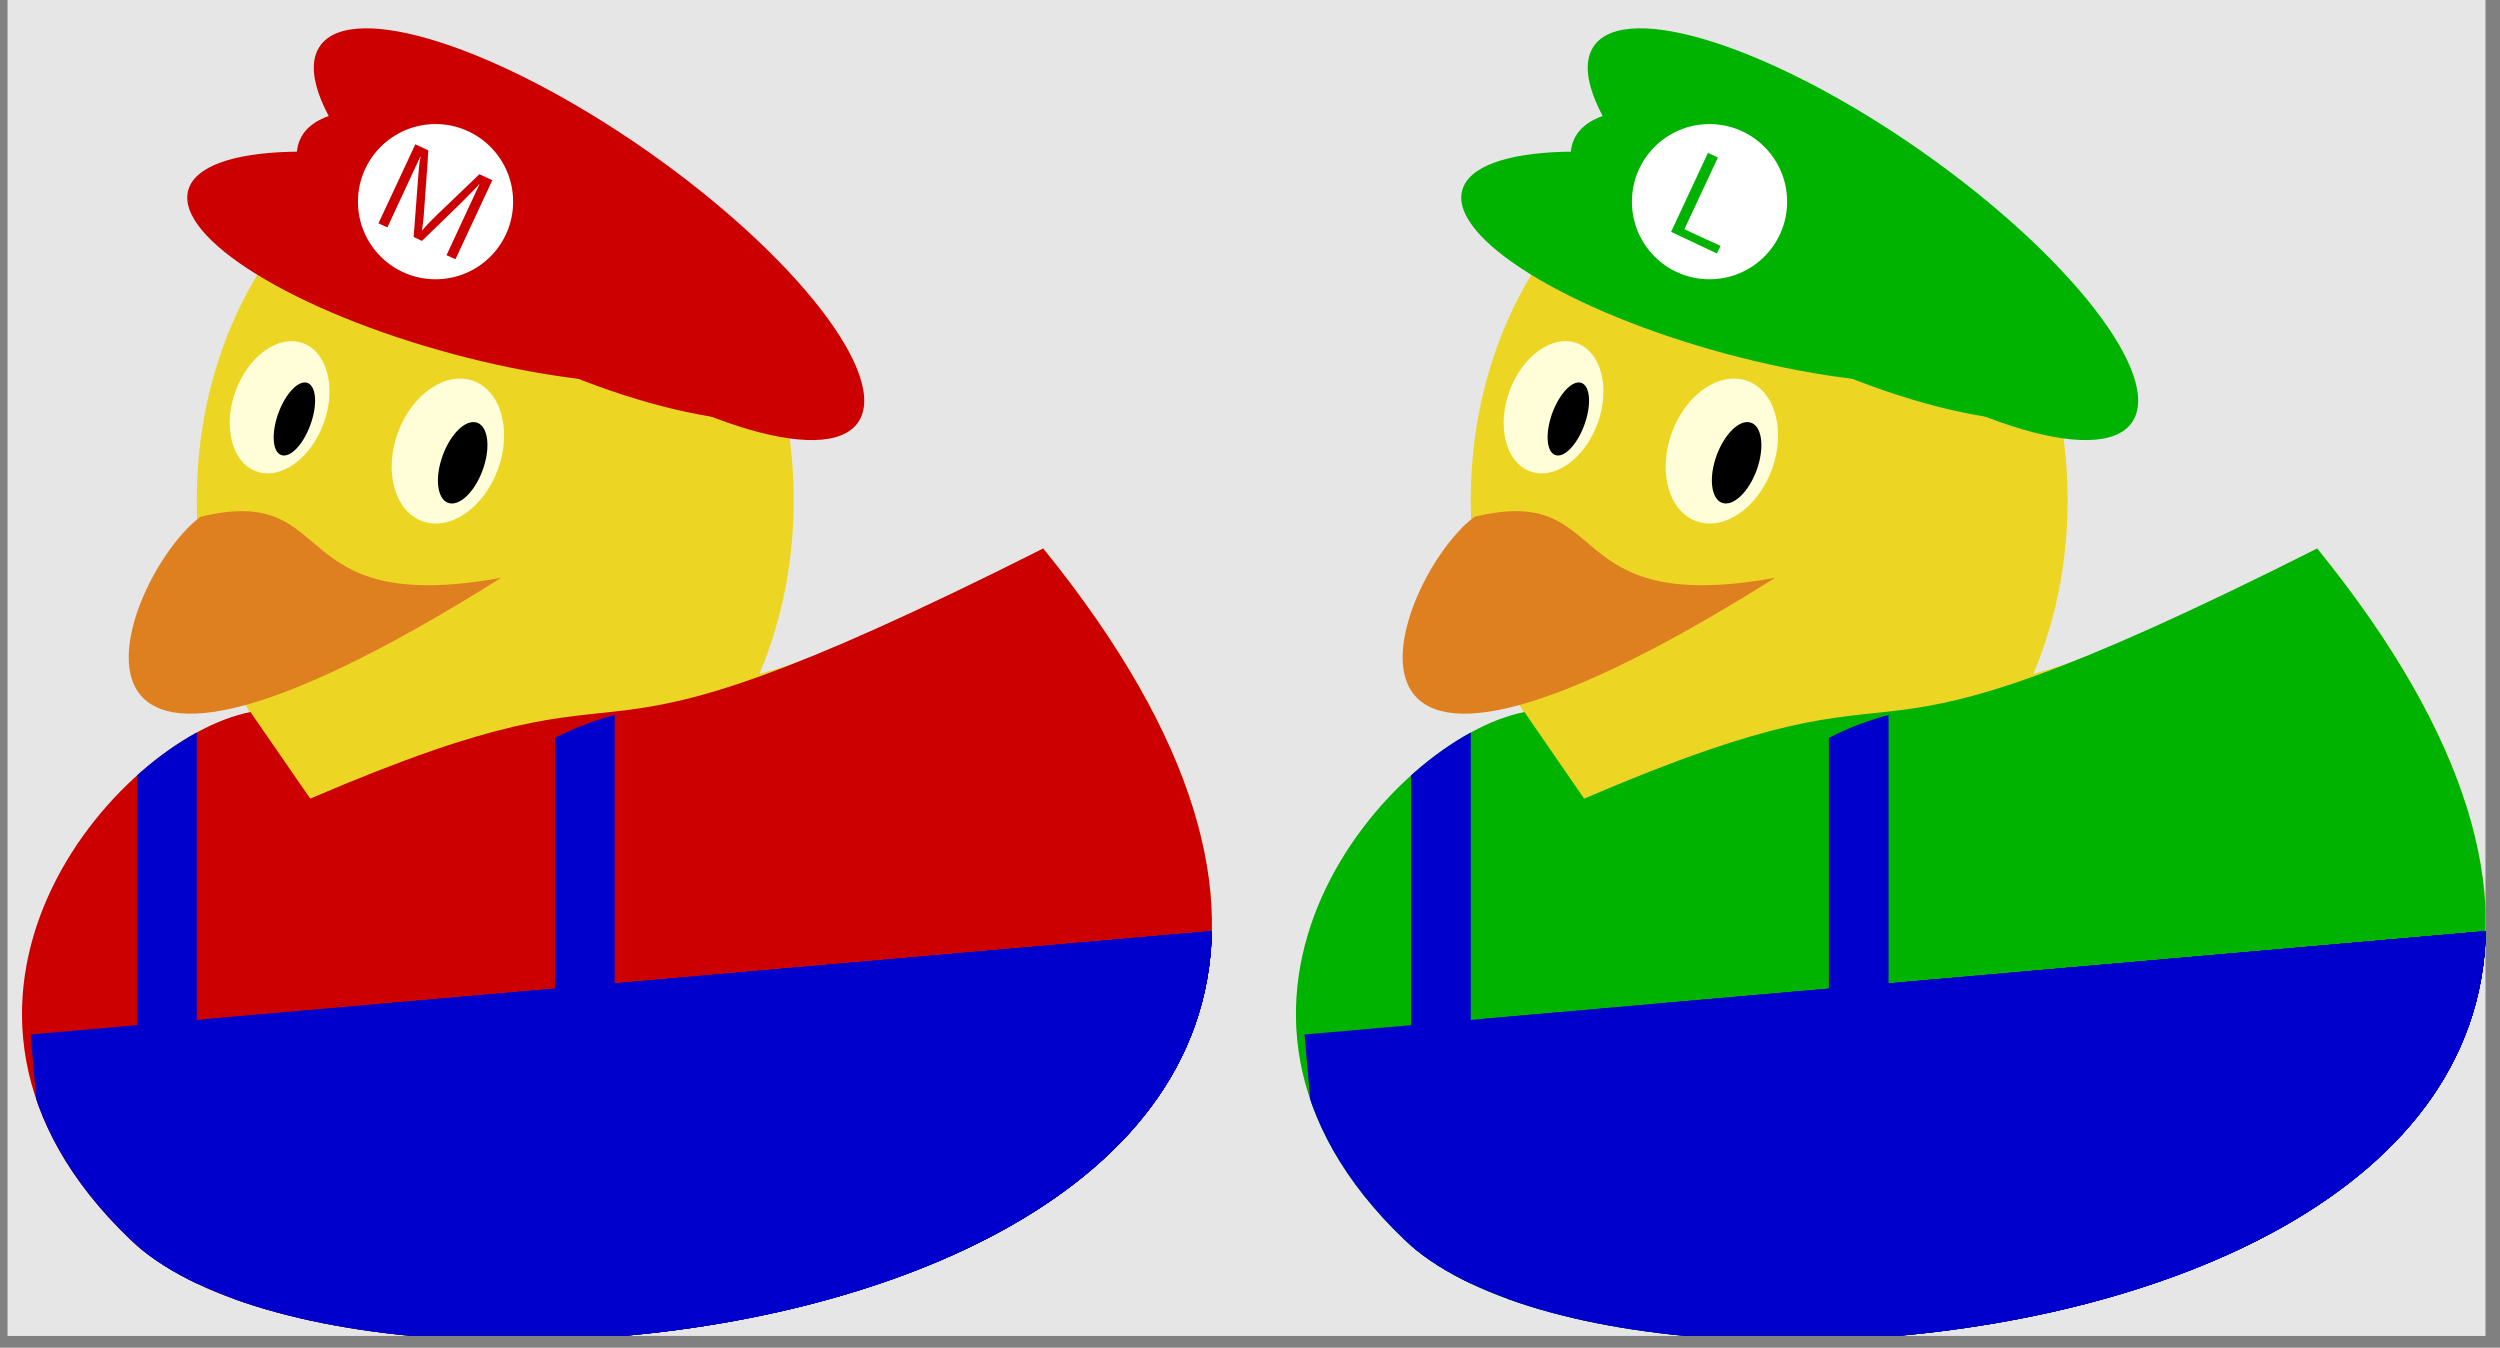 <?xml version="1.0" encoding="UTF-8"?>
<svg xmlns="http://www.w3.org/2000/svg" xmlns:xlink="http://www.w3.org/1999/xlink" width="117.671" height="63.436" viewBox="0 0 117.671 63.436">
<rect x="0" y="0" width="117.671" height="63.436" fill="#808080" stroke="none"/>
<defs>
<g>
<g id="glyph-0-0">
<path d="M 3.734 -0.578 C 3.312 -0.188 2.75 0.375 2.578 0.594 C 2.594 0.469 2.625 0.234 2.656 -0.016 L 2.844 -2.625 L 2.875 -3.188 L 2.266 -3.469 L 0.531 0.25 L 0.953 0.438 L 2.5 -2.891 L 2.516 -2.875 C 2.453 -2.688 2.406 -2.016 2.375 -1.578 L 2.188 0.891 L 2.578 1.078 L 4.172 -0.469 C 4.531 -0.828 4.656 -0.938 4.734 -1.031 C 4.859 -1.156 5.203 -1.484 5.266 -1.594 L 5.281 -1.578 L 3.734 1.75 L 4.156 1.938 L 5.891 -1.781 L 5.281 -2.062 Z M 3.734 -0.578 "/>
</g>
<g id="glyph-0-1">
<path d="M 2.719 -3.266 L 2.25 -3.484 L 0.516 0.234 L 2.672 1.25 L 2.844 0.891 C 2.359 0.672 1.891 0.469 1.406 0.234 L 1.141 0.109 Z M 2.719 -3.266 "/>
</g>
</g>
<clipPath id="clip-0">
<path clip-rule="nonzero" d="M 0.355 0 L 116.988 0 L 116.988 62.879 L 0.355 62.879 Z M 0.355 0 "/>
</clipPath>
<clipPath id="clip-1">
<path clip-rule="nonzero" d="M 1 25 L 58 25 L 58 62.879 L 1 62.879 Z M 1 25 "/>
</clipPath>
<clipPath id="clip-2">
<path clip-rule="nonzero" d="M 1 25 L 58 25 L 58 62.879 L 1 62.879 Z M 1 25 "/>
</clipPath>
<clipPath id="clip-3">
<path clip-rule="nonzero" d="M 1 41 L 58 41 L 58 62.879 L 1 62.879 Z M 1 41 "/>
</clipPath>
<clipPath id="clip-4">
<path clip-rule="nonzero" d="M 11.789 33.516 C 5.523 34.723 -5.488 47.227 6.145 58.355 C 17.805 69.48 78.465 62.035 49.102 25.816 C 22.75 39.105 32.863 26.969 12.438 46.02 Z M 11.789 33.516 "/>
</clipPath>
<clipPath id="clip-5">
<path clip-rule="nonzero" d="M 9 40 L 58 40 L 58 62.879 L 9 62.879 Z M 9 40 "/>
</clipPath>
<clipPath id="clip-6">
<path clip-rule="nonzero" d="M 11.789 33.516 C 5.523 34.723 -5.488 47.227 6.145 58.355 C 17.805 69.48 78.465 62.035 49.102 25.816 C 22.75 39.105 32.863 26.969 12.438 46.02 Z M 11.789 33.516 "/>
</clipPath>
<clipPath id="clip-7">
<path clip-rule="nonzero" d="M 18 39 L 58 39 L 58 62.879 L 18 62.879 Z M 18 39 "/>
</clipPath>
<clipPath id="clip-8">
<path clip-rule="nonzero" d="M 11.789 33.516 C 5.523 34.723 -5.488 47.227 6.145 58.355 C 17.805 69.48 78.465 62.035 49.102 25.816 C 22.75 39.105 32.863 26.969 12.438 46.02 Z M 11.789 33.516 "/>
</clipPath>
<clipPath id="clip-9">
<path clip-rule="nonzero" d="M 26 39 L 58 39 L 58 62.879 L 26 62.879 Z M 26 39 "/>
</clipPath>
<clipPath id="clip-10">
<path clip-rule="nonzero" d="M 11.789 33.516 C 5.523 34.723 -5.488 47.227 6.145 58.355 C 17.805 69.48 78.465 62.035 49.102 25.816 C 22.75 39.105 32.863 26.969 12.438 46.02 Z M 11.789 33.516 "/>
</clipPath>
<clipPath id="clip-11">
<path clip-rule="nonzero" d="M 35 38 L 58 38 L 58 62.879 L 35 62.879 Z M 35 38 "/>
</clipPath>
<clipPath id="clip-12">
<path clip-rule="nonzero" d="M 11.789 33.516 C 5.523 34.723 -5.488 47.227 6.145 58.355 C 17.805 69.48 78.465 62.035 49.102 25.816 C 22.75 39.105 32.863 26.969 12.438 46.02 Z M 11.789 33.516 "/>
</clipPath>
<clipPath id="clip-13">
<path clip-rule="nonzero" d="M 43 37 L 58 37 L 58 62.879 L 43 62.879 Z M 43 37 "/>
</clipPath>
<clipPath id="clip-14">
<path clip-rule="nonzero" d="M 11.789 33.516 C 5.523 34.723 -5.488 47.227 6.145 58.355 C 17.805 69.48 78.465 62.035 49.102 25.816 C 22.75 39.105 32.863 26.969 12.438 46.02 Z M 11.789 33.516 "/>
</clipPath>
<clipPath id="clip-15">
<path clip-rule="nonzero" d="M 51 36 L 58 36 L 58 62.879 L 51 62.879 Z M 51 36 "/>
</clipPath>
<clipPath id="clip-16">
<path clip-rule="nonzero" d="M 11.789 33.516 C 5.523 34.723 -5.488 47.227 6.145 58.355 C 17.805 69.48 78.465 62.035 49.102 25.816 C 22.75 39.105 32.863 26.969 12.438 46.02 Z M 11.789 33.516 "/>
</clipPath>
<clipPath id="clip-17">
<path clip-rule="nonzero" d="M 6 25 L 10 25 L 10 62.879 L 6 62.879 Z M 6 25 "/>
</clipPath>
<clipPath id="clip-18">
<path clip-rule="nonzero" d="M 11.789 33.516 C 5.523 34.723 -5.488 47.227 6.145 58.355 C 17.805 69.48 78.465 62.035 49.102 25.816 C 22.75 39.105 32.863 26.969 12.438 46.02 Z M 11.789 33.516 "/>
</clipPath>
<clipPath id="clip-19">
<path clip-rule="nonzero" d="M 26 25 L 29 25 L 29 62.879 L 26 62.879 Z M 26 25 "/>
</clipPath>
<clipPath id="clip-20">
<path clip-rule="nonzero" d="M 11.789 33.516 C 5.523 34.723 -5.488 47.227 6.145 58.355 C 17.805 69.48 78.465 62.035 49.102 25.816 C 22.75 39.105 32.863 26.969 12.438 46.02 Z M 11.789 33.516 "/>
</clipPath>
<clipPath id="clip-21">
<path clip-rule="nonzero" d="M 61 25 L 116.988 25 L 116.988 62.879 L 61 62.879 Z M 61 25 "/>
</clipPath>
<clipPath id="clip-22">
<path clip-rule="nonzero" d="M 60 25 L 116.988 25 L 116.988 62.879 L 60 62.879 Z M 60 25 "/>
</clipPath>
<clipPath id="clip-23">
<path clip-rule="nonzero" d="M 61 41 L 116.988 41 L 116.988 62.879 L 61 62.879 Z M 61 41 "/>
</clipPath>
<clipPath id="clip-24">
<path clip-rule="nonzero" d="M 71.754 33.516 C 65.488 34.723 54.473 47.227 66.105 58.355 C 77.766 69.48 138.43 62.035 109.066 25.816 C 82.711 39.105 92.828 26.969 72.398 46.02 Z M 71.754 33.516 "/>
</clipPath>
<clipPath id="clip-25">
<path clip-rule="nonzero" d="M 69 40 L 116.988 40 L 116.988 62.879 L 69 62.879 Z M 69 40 "/>
</clipPath>
<clipPath id="clip-26">
<path clip-rule="nonzero" d="M 71.754 33.516 C 65.488 34.723 54.473 47.227 66.105 58.355 C 77.766 69.48 138.43 62.035 109.066 25.816 C 82.711 39.105 92.828 26.969 72.398 46.02 Z M 71.754 33.516 "/>
</clipPath>
<clipPath id="clip-27">
<path clip-rule="nonzero" d="M 78 39 L 116.988 39 L 116.988 62.879 L 78 62.879 Z M 78 39 "/>
</clipPath>
<clipPath id="clip-28">
<path clip-rule="nonzero" d="M 71.754 33.516 C 65.488 34.723 54.473 47.227 66.105 58.355 C 77.766 69.48 138.43 62.035 109.066 25.816 C 82.711 39.105 92.828 26.969 72.398 46.02 Z M 71.754 33.516 "/>
</clipPath>
<clipPath id="clip-29">
<path clip-rule="nonzero" d="M 86 39 L 116.988 39 L 116.988 62.879 L 86 62.879 Z M 86 39 "/>
</clipPath>
<clipPath id="clip-30">
<path clip-rule="nonzero" d="M 71.754 33.516 C 65.488 34.723 54.473 47.227 66.105 58.355 C 77.766 69.48 138.43 62.035 109.066 25.816 C 82.711 39.105 92.828 26.969 72.398 46.02 Z M 71.754 33.516 "/>
</clipPath>
<clipPath id="clip-31">
<path clip-rule="nonzero" d="M 94 38 L 116.988 38 L 116.988 62.879 L 94 62.879 Z M 94 38 "/>
</clipPath>
<clipPath id="clip-32">
<path clip-rule="nonzero" d="M 71.754 33.516 C 65.488 34.723 54.473 47.227 66.105 58.355 C 77.766 69.48 138.43 62.035 109.066 25.816 C 82.711 39.105 92.828 26.969 72.398 46.02 Z M 71.754 33.516 "/>
</clipPath>
<clipPath id="clip-33">
<path clip-rule="nonzero" d="M 103 37 L 116.988 37 L 116.988 62.879 L 103 62.879 Z M 103 37 "/>
</clipPath>
<clipPath id="clip-34">
<path clip-rule="nonzero" d="M 71.754 33.516 C 65.488 34.723 54.473 47.227 66.105 58.355 C 77.766 69.48 138.43 62.035 109.066 25.816 C 82.711 39.105 92.828 26.969 72.398 46.02 Z M 71.754 33.516 "/>
</clipPath>
<clipPath id="clip-35">
<path clip-rule="nonzero" d="M 111 36 L 116.988 36 L 116.988 62.879 L 111 62.879 Z M 111 36 "/>
</clipPath>
<clipPath id="clip-36">
<path clip-rule="nonzero" d="M 71.754 33.516 C 65.488 34.723 54.473 47.227 66.105 58.355 C 77.766 69.48 138.43 62.035 109.066 25.816 C 82.711 39.105 92.828 26.969 72.398 46.02 Z M 71.754 33.516 "/>
</clipPath>
<clipPath id="clip-37">
<path clip-rule="nonzero" d="M 66 25 L 70 25 L 70 62.879 L 66 62.879 Z M 66 25 "/>
</clipPath>
<clipPath id="clip-38">
<path clip-rule="nonzero" d="M 71.754 33.516 C 65.488 34.723 54.473 47.227 66.105 58.355 C 77.766 69.48 138.43 62.035 109.066 25.816 C 82.711 39.105 92.828 26.969 72.398 46.02 Z M 71.754 33.516 "/>
</clipPath>
<clipPath id="clip-39">
<path clip-rule="nonzero" d="M 86 25 L 89 25 L 89 62.879 L 86 62.879 Z M 86 25 "/>
</clipPath>
<clipPath id="clip-40">
<path clip-rule="nonzero" d="M 71.754 33.516 C 65.488 34.723 54.473 47.227 66.105 58.355 C 77.766 69.48 138.43 62.035 109.066 25.816 C 82.711 39.105 92.828 26.969 72.398 46.02 Z M 71.754 33.516 "/>
</clipPath>
</defs>
<g clip-path="url(#clip-0)">
<path fill-rule="nonzero" fill="rgb(89.999%, 89.999%, 89.999%)" fill-opacity="1" d="M 0.355 62.879 L 116.988 62.879 L 116.988 0 L 0.355 0 Z M 0.355 62.879 "/>
</g>
<g clip-path="url(#clip-1)">
<path fill-rule="nonzero" fill="rgb(92.871%, 83.229%, 14.369%)" fill-opacity="1" d="M 12.438 33.516 C 5.523 34.723 -5.488 47.227 6.145 58.355 C 17.805 69.48 78.465 62.035 49.102 25.816 C 24.379 39.105 32.863 26.941 12.438 33.516 Z M 12.438 33.516 "/>
</g>
<path fill-rule="nonzero" fill="rgb(92.871%, 83.229%, 14.369%)" fill-opacity="1" d="M 37.359 23.543 C 37.359 13.844 31.07 5.98 23.309 5.98 C 15.551 5.98 9.262 13.844 9.262 23.543 C 9.262 33.238 15.551 41.102 23.309 41.102 C 31.07 41.102 37.359 33.238 37.359 23.543 Z M 37.359 23.543 "/>
<path fill-rule="nonzero" fill="rgb(87.5%, 50%, 12.5%)" fill-opacity="1" d="M 9.43 24.328 C 16.09 22.699 13.223 29.078 23.59 27.195 C 0.355 41.805 5.582 27.223 9.43 24.328 Z M 9.43 24.328 "/>
<path fill-rule="nonzero" fill="rgb(100%, 99.234%, 85.001%)" fill-opacity="1" d="M 23.438 22.09 C 24.102 20.266 23.586 18.402 22.281 17.93 C 20.98 17.457 19.387 18.551 18.723 20.371 C 18.059 22.195 18.578 24.059 19.879 24.531 C 21.184 25.004 22.773 23.91 23.438 22.09 Z M 23.438 22.09 "/>
<path fill-rule="nonzero" fill="rgb(0%, 0%, 0%)" fill-opacity="1" d="M 22.719 22.125 C 23.098 21.086 22.984 20.086 22.465 19.898 C 21.941 19.707 21.215 20.398 20.836 21.441 C 20.457 22.48 20.57 23.477 21.09 23.668 C 21.613 23.855 22.34 23.168 22.719 22.125 Z M 22.719 22.125 "/>
<path fill-rule="nonzero" fill="rgb(100%, 99.234%, 85.001%)" fill-opacity="1" d="M 15.234 19.926 C 15.844 18.258 15.406 16.57 14.258 16.152 C 13.113 15.734 11.691 16.746 11.086 18.414 C 10.477 20.082 10.914 21.77 12.062 22.188 C 13.207 22.605 14.629 21.59 15.234 19.926 Z M 15.234 19.926 "/>
<path fill-rule="nonzero" fill="rgb(0%, 0%, 0%)" fill-opacity="1" d="M 14.609 19.996 C 14.953 19.059 14.891 18.176 14.473 18.023 C 14.059 17.871 13.441 18.512 13.102 19.449 C 12.762 20.387 12.82 21.27 13.238 21.418 C 13.656 21.57 14.27 20.934 14.609 19.996 Z M 14.609 19.996 "/>
<g clip-path="url(#clip-2)">
<path fill-rule="nonzero" fill="rgb(79.999%, 0%, 0%)" fill-opacity="1" d="M 11.789 33.516 C 5.523 34.723 -5.488 47.227 6.145 58.355 C 17.805 69.48 78.465 62.035 49.102 25.816 C 24.379 38.266 32.863 29.75 14.602 37.59 Z M 11.789 33.516 "/>
</g>
<g clip-path="url(#clip-3)">
<g clip-path="url(#clip-4)">
<path fill-rule="nonzero" fill="rgb(0%, 0%, 79.999%)" fill-opacity="1" d="M 3.891 76.68 L 1.441 48.691 L 85.41 41.344 L 87.859 69.336 Z M 3.891 76.68 "/>
</g>
</g>
<g clip-path="url(#clip-5)">
<g clip-path="url(#clip-6)">
<path fill-rule="nonzero" fill="rgb(0%, 0%, 79.999%)" fill-opacity="1" d="M 12.285 75.945 L 9.836 47.957 L 93.809 40.609 L 96.258 68.602 Z M 12.285 75.945 "/>
</g>
</g>
<g clip-path="url(#clip-7)">
<g clip-path="url(#clip-8)">
<path fill-rule="nonzero" fill="rgb(0%, 0%, 79.999%)" fill-opacity="1" d="M 20.684 75.211 L 18.234 47.223 L 102.203 39.875 L 104.652 67.867 Z M 20.684 75.211 "/>
</g>
</g>
<g clip-path="url(#clip-9)">
<g clip-path="url(#clip-10)">
<path fill-rule="nonzero" fill="rgb(0%, 0%, 79.999%)" fill-opacity="1" d="M 29.082 74.477 L 26.633 46.488 L 110.602 39.141 L 113.051 67.129 Z M 29.082 74.477 "/>
</g>
</g>
<g clip-path="url(#clip-11)">
<g clip-path="url(#clip-12)">
<path fill-rule="nonzero" fill="rgb(0%, 0%, 79.999%)" fill-opacity="1" d="M 37.477 73.742 L 35.027 45.754 L 119 38.406 L 121.445 66.395 Z M 37.477 73.742 "/>
</g>
</g>
<g clip-path="url(#clip-13)">
<g clip-path="url(#clip-14)">
<path fill-rule="nonzero" fill="rgb(0%, 0%, 79.999%)" fill-opacity="1" d="M 45.875 73.008 L 43.426 45.02 L 127.395 37.672 L 129.844 65.66 Z M 45.875 73.008 "/>
</g>
</g>
<g clip-path="url(#clip-15)">
<g clip-path="url(#clip-16)">
<path fill-rule="nonzero" fill="rgb(0%, 0%, 79.999%)" fill-opacity="1" d="M 54.273 72.273 L 51.824 44.285 L 135.793 36.938 L 138.242 64.926 Z M 54.273 72.273 "/>
</g>
</g>
<g clip-path="url(#clip-17)">
<g clip-path="url(#clip-18)">
<path fill-rule="nonzero" fill="rgb(0%, 0%, 79.999%)" fill-opacity="1" d="M 6.453 74.117 L 6.453 17.922 L 9.262 17.922 L 9.262 74.117 Z M 6.453 74.117 "/>
</g>
</g>
<g clip-path="url(#clip-19)">
<g clip-path="url(#clip-20)">
<path fill-rule="nonzero" fill="rgb(0%, 0%, 79.999%)" fill-opacity="1" d="M 26.121 74.117 L 26.121 17.922 L 28.93 17.922 L 28.93 74.117 Z M 26.121 74.117 "/>
</g>
</g>
<path fill-rule="nonzero" fill="rgb(79.999%, 0%, 0%)" fill-opacity="1" d="M 36 16.23 C 36.602 13.984 31.016 10.535 23.52 8.523 C 16.027 6.516 9.461 6.711 8.859 8.961 C 8.258 11.207 13.844 14.66 21.34 16.668 C 28.832 18.676 35.398 18.48 36 16.23 Z M 36 16.23 "/>
<path fill-rule="nonzero" fill="rgb(79.999%, 0%, 0%)" fill-opacity="1" d="M 39.598 18.418 C 40.711 16.027 35.914 11.434 28.883 8.152 C 21.852 4.875 15.246 4.152 14.133 6.543 C 13.016 8.938 17.812 13.531 24.844 16.812 C 31.875 20.09 38.48 20.809 39.598 18.418 Z M 39.598 18.418 "/>
<path fill-rule="nonzero" fill="rgb(79.999%, 0%, 0%)" fill-opacity="1" d="M 40.383 19.887 C 41.895 17.727 37.453 12.008 30.465 7.109 C 23.473 2.215 16.578 0 15.066 2.16 C 13.551 4.32 17.992 10.039 24.984 14.938 C 31.977 19.832 38.871 22.047 40.383 19.887 Z M 40.383 19.887 "/>
<path fill-rule="nonzero" fill="rgb(100%, 100%, 100%)" fill-opacity="1" d="M 24.152 9.492 C 24.152 7.477 22.52 5.84 20.5 5.84 C 18.484 5.84 16.848 7.477 16.848 9.492 C 16.848 11.512 18.484 13.145 20.5 13.145 C 22.52 13.145 24.152 11.512 24.152 9.492 Z M 24.152 9.492 "/>
<g fill="rgb(79.999%, 0%, 0%)" fill-opacity="1">
<use xlink:href="#glyph-0-0" x="17.282" y="10.263"/>
</g>
<g clip-path="url(#clip-21)">
<path fill-rule="nonzero" fill="rgb(92.871%, 83.229%, 14.369%)" fill-opacity="1" d="M 72.398 33.516 C 65.488 34.723 54.473 47.227 66.105 58.355 C 77.766 69.48 138.43 62.035 109.066 25.816 C 84.34 39.105 92.828 26.941 72.398 33.516 Z M 72.398 33.516 "/>
</g>
<path fill-rule="nonzero" fill="rgb(92.871%, 83.229%, 14.369%)" fill-opacity="1" d="M 97.32 23.543 C 97.32 13.844 91.031 5.98 83.273 5.98 C 75.516 5.98 69.227 13.844 69.227 23.543 C 69.227 33.238 75.516 41.102 83.273 41.102 C 91.031 41.102 97.32 33.238 97.32 23.543 Z M 97.32 23.543 "/>
<path fill-rule="nonzero" fill="rgb(87.5%, 50%, 12.5%)" fill-opacity="1" d="M 69.395 24.328 C 76.051 22.699 73.188 29.078 83.555 27.195 C 60.316 41.805 65.543 27.223 69.395 24.328 Z M 69.395 24.328 "/>
<path fill-rule="nonzero" fill="rgb(100%, 99.234%, 85.001%)" fill-opacity="1" d="M 83.402 22.09 C 84.066 20.266 83.547 18.402 82.246 17.93 C 80.941 17.457 79.352 18.551 78.688 20.371 C 78.023 22.195 78.539 24.059 79.844 24.531 C 81.145 25.004 82.738 23.91 83.402 22.09 Z M 83.402 22.09 "/>
<path fill-rule="nonzero" fill="rgb(0%, 0%, 0%)" fill-opacity="1" d="M 82.684 22.125 C 83.062 21.086 82.945 20.086 82.426 19.898 C 81.906 19.707 81.176 20.398 80.797 21.441 C 80.418 22.48 80.535 23.477 81.055 23.668 C 81.574 23.855 82.305 23.168 82.684 22.125 Z M 82.684 22.125 "/>
<path fill-rule="nonzero" fill="rgb(100%, 99.234%, 85.001%)" fill-opacity="1" d="M 75.199 19.926 C 75.805 18.258 75.367 16.57 74.223 16.152 C 73.074 15.734 71.656 16.746 71.047 18.414 C 70.441 20.082 70.879 21.77 72.023 22.188 C 73.172 22.605 74.59 21.59 75.199 19.926 Z M 75.199 19.926 "/>
<path fill-rule="nonzero" fill="rgb(0%, 0%, 0%)" fill-opacity="1" d="M 74.574 19.996 C 74.914 19.059 74.855 18.176 74.438 18.023 C 74.02 17.871 73.406 18.512 73.062 19.449 C 72.723 20.387 72.785 21.27 73.203 21.418 C 73.617 21.57 74.234 20.934 74.574 19.996 Z M 74.574 19.996 "/>
<g clip-path="url(#clip-22)">
<path fill-rule="nonzero" fill="rgb(0%, 70%, 0%)" fill-opacity="1" d="M 71.754 33.516 C 65.488 34.723 54.473 47.227 66.105 58.355 C 77.766 69.48 138.43 62.035 109.066 25.816 C 84.34 38.266 92.828 29.75 74.562 37.59 Z M 71.754 33.516 "/>
</g>
<g clip-path="url(#clip-23)">
<g clip-path="url(#clip-24)">
<path fill-rule="nonzero" fill="rgb(0%, 0%, 79.999%)" fill-opacity="1" d="M 63.852 76.68 L 61.402 48.691 L 145.375 41.344 L 147.82 69.336 Z M 63.852 76.68 "/>
</g>
</g>
<g clip-path="url(#clip-25)">
<g clip-path="url(#clip-26)">
<path fill-rule="nonzero" fill="rgb(0%, 0%, 79.999%)" fill-opacity="1" d="M 72.25 75.945 L 69.801 47.957 L 153.77 40.609 L 156.219 68.602 Z M 72.25 75.945 "/>
</g>
</g>
<g clip-path="url(#clip-27)">
<g clip-path="url(#clip-28)">
<path fill-rule="nonzero" fill="rgb(0%, 0%, 79.999%)" fill-opacity="1" d="M 80.648 75.211 L 78.199 47.223 L 162.168 39.875 L 164.617 67.867 Z M 80.648 75.211 "/>
</g>
</g>
<g clip-path="url(#clip-29)">
<g clip-path="url(#clip-30)">
<path fill-rule="nonzero" fill="rgb(0%, 0%, 79.999%)" fill-opacity="1" d="M 89.043 74.477 L 86.594 46.488 L 170.562 39.141 L 173.012 67.129 Z M 89.043 74.477 "/>
</g>
</g>
<g clip-path="url(#clip-31)">
<g clip-path="url(#clip-32)">
<path fill-rule="nonzero" fill="rgb(0%, 0%, 79.999%)" fill-opacity="1" d="M 97.441 73.742 L 94.992 45.754 L 178.961 38.406 L 181.41 66.395 Z M 97.441 73.742 "/>
</g>
</g>
<g clip-path="url(#clip-33)">
<g clip-path="url(#clip-34)">
<path fill-rule="nonzero" fill="rgb(0%, 0%, 79.999%)" fill-opacity="1" d="M 105.836 73.008 L 103.391 45.02 L 187.359 37.672 L 189.809 65.66 Z M 105.836 73.008 "/>
</g>
</g>
<g clip-path="url(#clip-35)">
<g clip-path="url(#clip-36)">
<path fill-rule="nonzero" fill="rgb(0%, 0%, 79.999%)" fill-opacity="1" d="M 114.234 72.273 L 111.785 44.285 L 195.754 36.938 L 198.203 64.926 Z M 114.234 72.273 "/>
</g>
</g>
<g clip-path="url(#clip-37)">
<g clip-path="url(#clip-38)">
<path fill-rule="nonzero" fill="rgb(0%, 0%, 79.999%)" fill-opacity="1" d="M 66.414 74.117 L 66.414 17.922 L 69.227 17.922 L 69.227 74.117 Z M 66.414 74.117 "/>
</g>
</g>
<g clip-path="url(#clip-39)">
<g clip-path="url(#clip-40)">
<path fill-rule="nonzero" fill="rgb(0%, 0%, 79.999%)" fill-opacity="1" d="M 86.082 74.117 L 86.082 17.922 L 88.891 17.922 L 88.891 74.117 Z M 86.082 74.117 "/>
</g>
</g>
<path fill-rule="nonzero" fill="rgb(0%, 70%, 0%)" fill-opacity="1" d="M 95.961 16.23 C 96.566 13.984 90.977 10.535 83.484 8.523 C 75.988 6.516 69.426 6.711 68.824 8.961 C 68.219 11.207 73.809 14.66 81.301 16.668 C 88.797 18.676 95.359 18.48 95.961 16.23 Z M 95.961 16.23 "/>
<path fill-rule="nonzero" fill="rgb(0%, 70%, 0%)" fill-opacity="1" d="M 99.559 18.418 C 100.672 16.027 95.879 11.434 88.844 8.152 C 81.812 4.875 75.211 4.152 74.094 6.543 C 72.98 8.938 77.777 13.531 84.809 16.812 C 91.84 20.09 98.445 20.809 99.559 18.418 Z M 99.559 18.418 "/>
<path fill-rule="nonzero" fill="rgb(0%, 70%, 0%)" fill-opacity="1" d="M 100.344 19.887 C 101.859 17.727 97.418 12.008 90.426 7.109 C 83.434 2.215 76.543 0 75.027 2.16 C 73.516 4.32 77.957 10.039 84.945 14.938 C 91.938 19.832 98.832 22.047 100.344 19.887 Z M 100.344 19.887 "/>
<path fill-rule="nonzero" fill="rgb(100%, 100%, 100%)" fill-opacity="1" d="M 84.117 9.492 C 84.117 7.477 82.48 5.84 80.465 5.84 C 78.445 5.84 76.812 7.477 76.812 9.492 C 76.812 11.512 78.445 13.145 80.465 13.145 C 82.48 13.145 84.117 11.512 84.117 9.492 Z M 84.117 9.492 "/>
<g fill="rgb(0%, 70%, 0%)" fill-opacity="1">
<use xlink:href="#glyph-0-1" x="78.14" y="10.68"/>
</g>
</svg>
